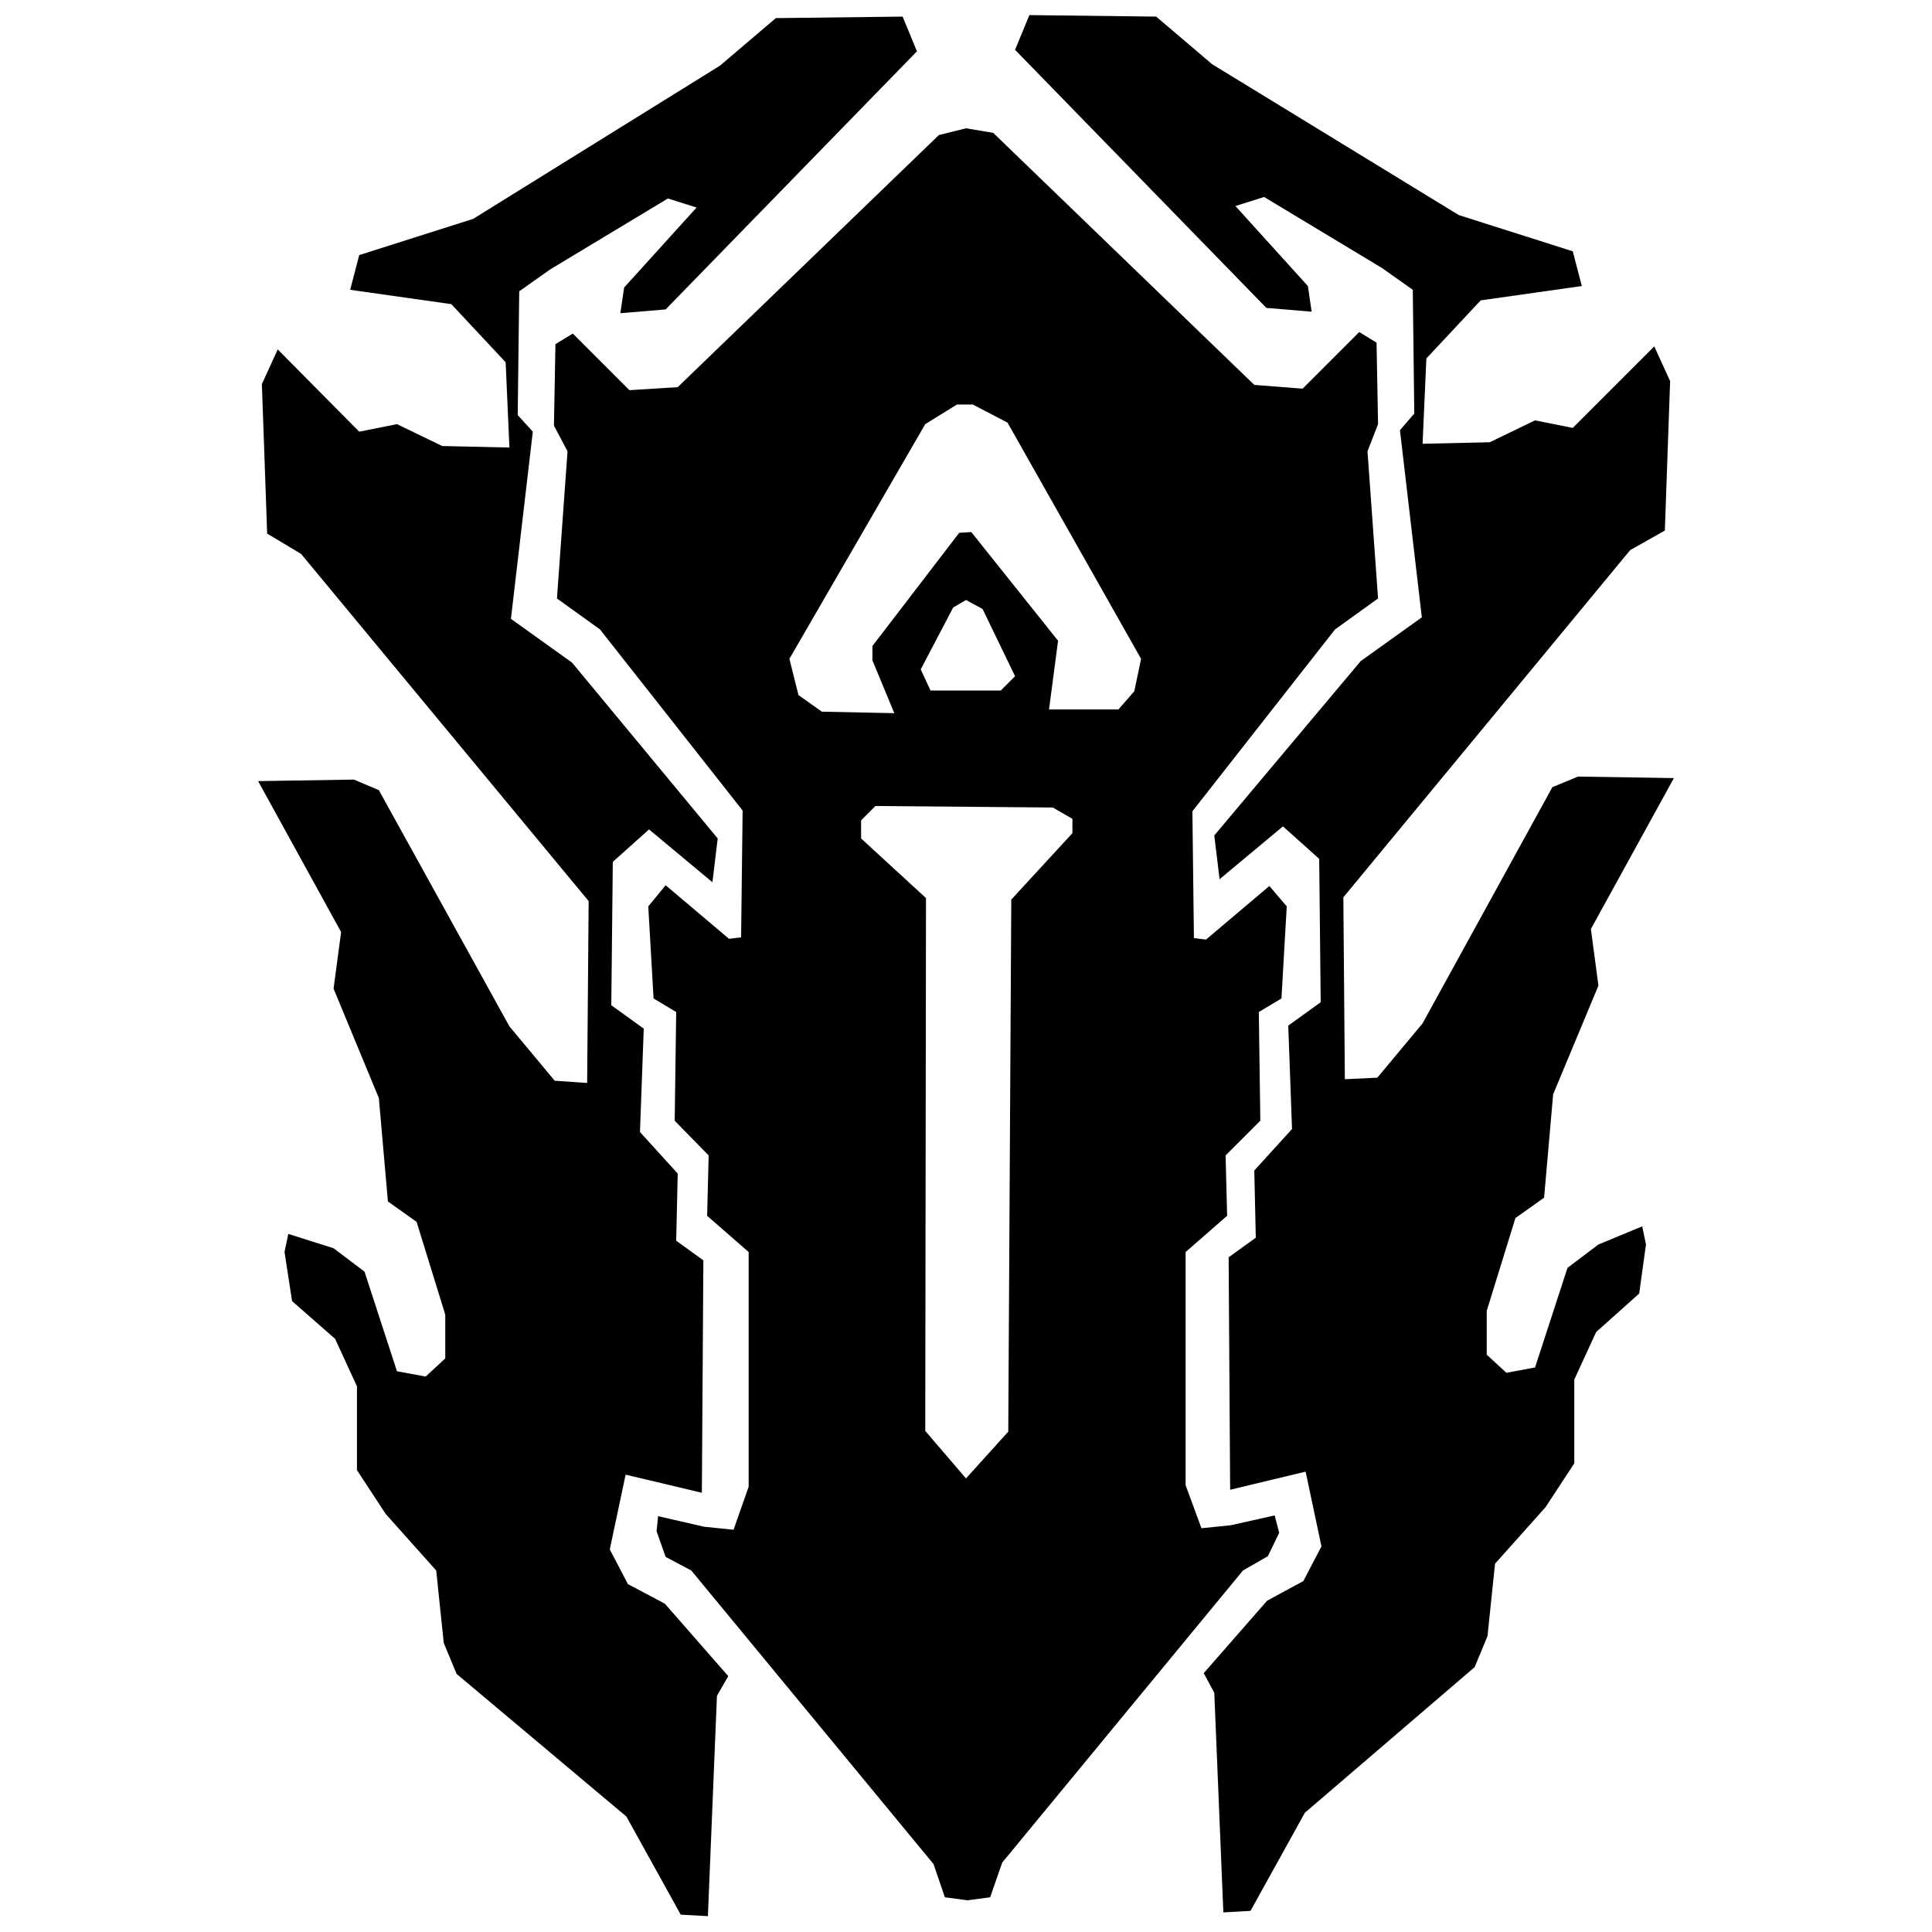 <?xml version="1.0" encoding="utf-8"?>
<!-- Generator: Adobe Illustrator 27.0.1, SVG Export Plug-In . SVG Version: 6.00 Build 0)  -->
<svg version="1.1" id="图层_1" xmlns="http://www.w3.org/2000/svg" xmlns:xlink="http://www.w3.org/1999/xlink" x="0px" y="0px"
	 viewBox="0 0 256 256" style="enable-background:new 0 0 256 256;" xml:space="preserve">
<style type="text/css">
	.st0{fill-rule:evenodd;clip-rule:evenodd;}
</style>
<g>
	<path class="st0" d="M83.2,209.9l-2.4-4.6l2.1-9.9l10.1,2.4l0.2-30.8l-3.6-2.6l0.2-8.9l-5-5.5l0.5-13.7l-4.3-3.1l0.2-19l4.8-4.3
		l8.4,7l0.7-5.8L75.8,87.8L67.7,82l2.9-24.8L68.6,55l0.2-16.4l4.1-2.9l15.6-9.4l3.8,1.2l-9.6,10.6l-0.5,3.4l6-0.5l33.3-34.2
		l-1.9-4.6l-16.8,0.2l-7.4,6.3L62.7,29l-15.1,4.8l-1.2,4.6l13.4,1.9l7.2,7.7l0.5,11.3l-8.9-0.2l-6-2.9l-5,1L36.8,46.3l-2.1,4.6
		l0.7,19.8l4.5,2.7l38.1,46l-0.2,24.1l-4.3-0.3l-6-7.2l-17.3-31.3l-3.3-1.4l-12.7,0.2l11,20l-1,7.5l6,14.5l1.2,13.7l3.8,2.7
		l3.8,12.3v5.8l-2.6,2.4l-3.8-0.7l-4.3-13.2l-4.1-3.1l-6-1.9l-0.5,2.4l1,6.5l5.7,5l2.9,6.3v11.1l3.8,5.8l6.7,7.5l1,9.6l1.7,4.1
		L83,240.7l7.2,13l3.6,0.2l1.2-29.2l1.5-2.6l-8.4-9.6L83.2,209.9z"/>
	<path class="st0" d="M211.8,164.9l-4.1,3.1l-4.3,13.2l-3.8,0.7l-2.6-2.4v-5.8l3.8-12.3l3.8-2.7l1.2-13.7l6-14.4l-1-7.5l11-20
		l-12.7-0.2l-3.4,1.4l-17.2,31.3l-6,7.2l-4.3,0.2l-0.2-24.1l38-46l4.6-2.6l0.7-19.8l-2.1-4.6l-10.8,10.8l-5-1l-6,2.9l-8.9,0.2
		l0.5-11.3l7.2-7.7l13.4-1.9l-1.2-4.6l-15.1-4.8L160.6,8.5l-7.4-6.3L136.4,2l-1.9,4.6l33.3,34.2l6,0.5l-0.5-3.4l-9.6-10.6l3.8-1.2
		l15.6,9.4l4.1,2.9l0.2,16.4l-1.9,2.2l2.9,24.8l-8.1,5.8l-19.4,23.1l0.7,5.8l8.4-7l4.8,4.3l0.2,19l-4.3,3.1l0.5,13.7l-5,5.5l0.2,8.9
		l-3.6,2.6l0.2,30.8l10-2.4l2.1,9.9l-2.4,4.6l-4.8,2.6l-8.4,9.6l1.4,2.6l1.2,29.1l3.6-0.2l7.2-13l22.5-19.3l1.7-4.1l1-9.6l6.7-7.5
		l3.8-5.8v-11.1l2.9-6.3l5.7-5.1l0.9-6.5l-0.5-2.4L211.8,164.9z"/>
	<path class="st0" d="M182.6,56.2l-0.2-10.8l-2.3-1.4l-7.5,7.5l-6.4-0.5l-34.6-33.4L128,17l-3.6,0.9L89.8,51.3l-6.4,0.4l-7.5-7.5
		l-2.3,1.4l-0.2,10.8l1.8,3.4l-1.4,19.5l5.7,4.1l18.9,24l-0.2,16.8l-1.6,0.2l-8.4-7.1l-2.3,2.8l0.7,12.2l3,1.8l-0.2,14.4l4.5,4.6
		l-0.2,8l5.5,4.8V197l-2,5.7l-3.9-0.4l-6.1-1.4l-0.2,2l1.2,3.4l3.4,1.8l32.1,38.9l1.5,4.4l3,0.4l3-0.4l1.6-4.6l31.9-38.7l3.3-1.9
		l1.5-3.1l-0.6-2.3l-5.8,1.3l-3.9,0.4l-2.1-5.7v-30.9l5.5-4.8l-0.2-8l4.6-4.6l-0.2-14.4l3-1.8l0.7-12.2l-2.3-2.7l-8.4,7.1l-1.6-0.2
		l-0.2-16.8l18.9-24.1l5.7-4.1l-1.4-19.5L182.6,56.2z M142.1,110.4l-8.1,8.8l-0.4,70.5l-5.6,6.2l-5.4-6.3l0.1-70.6l-8.6-7.9v-2.4
		l1.9-1.9l23.5,0.2l2.6,1.5V110.4z M122,88.7l4.3-8.2l1.7-1l2.2,1.2l4.3,8.9l-1.9,1.9h-9.3L122,88.7z M150.3,91.6l-2.1,2.4H139
		l1.2-9.1l-11.5-14.4l-1.6,0.1l-11.5,15v1.9l2.9,7l-9.6-0.2l-3.1-2.2l-1.2-4.8l18-31.1l4.2-2.6l2.1,0l4.6,2.4l17.7,31.3L150.3,91.6z
		"/>
</g>
</svg>
